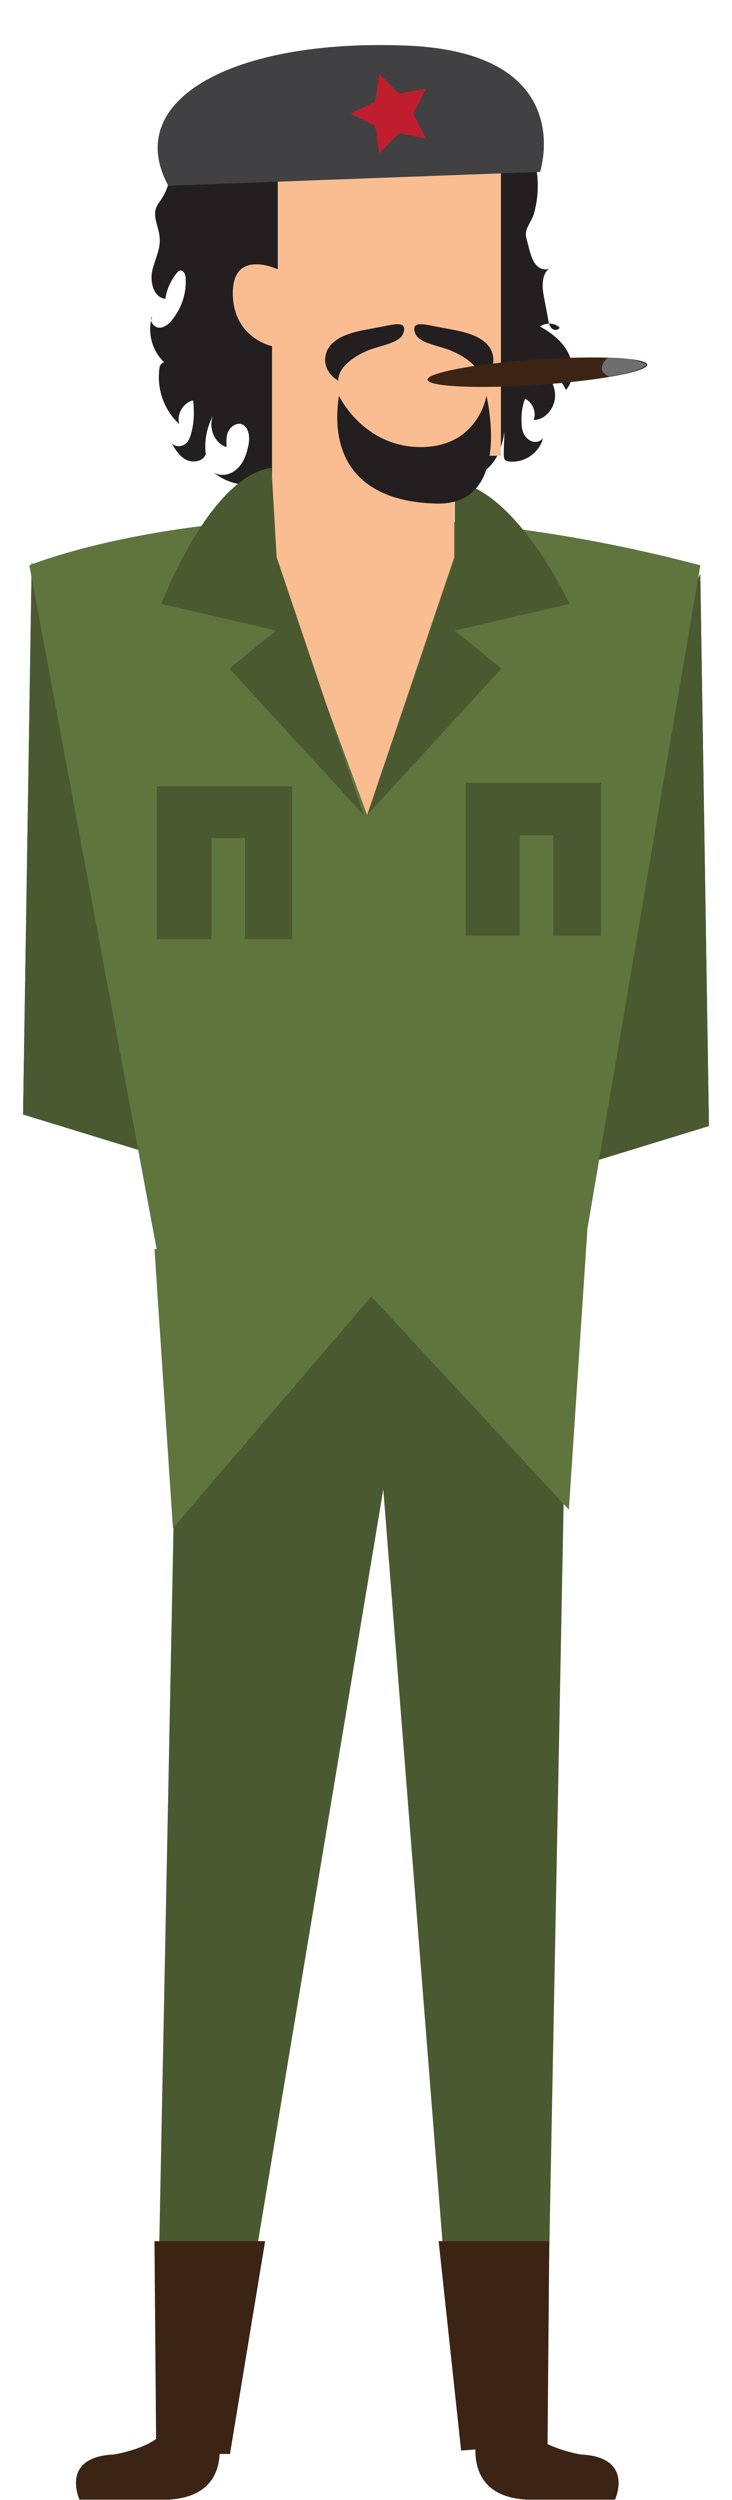 <?xml version="1.0" encoding="utf-8"?>
<!-- Generator: Adobe Illustrator 18.1.1, SVG Export Plug-In . SVG Version: 6.00 Build 0)  -->
<svg version="1.1" id="Layer_1" xmlns="http://www.w3.org/2000/svg" xmlns:xlink="http://www.w3.org/1999/xlink" x="0px" y="0px"
	 viewBox="0 0 127 433.4" enable-background="new 0 0 127 433.4" xml:space="preserve">
<g>
	<path fill="#231F20" d="M78,82.2c2,1.2,4.8,0.6,6.6-1s2.6-4,2.9-6.4c0,1.3-0.1,2.6-0.1,3.9c0,0.3,0,0.7,0.2,1
		c0.2,0.2,0.5,0.3,0.8,0.3c2.6,0.3,5.3-1.6,5.8-4.1c-0.5,0.9-1.9,0.9-2.6,0.2c-0.8-0.6-1.1-1.7-1.1-2.7c-0.1-1.5,0.1-3,0.6-4.3
		c1.3,0.7,2,2.3,1.5,3.7c2,0,3.6-2,3.7-4c0.1-2-1.1-3.9-2.6-5.3c2,0.7,3.6,2.2,4.5,4.1c1.5-1.8,1.4-4.4,0.4-6.4
		c-1-2-2.9-3.5-4.9-4.6c1-0.7,2.5-0.7,3.4,0.2c-0.3,0.5-1,0.5-1.4,0.1c-0.4-0.4-0.5-1-0.6-1.5c-0.2-1.3-0.5-2.6-0.7-3.8
		c-0.4-1.9-0.5-4.3,1.2-5.3c-0.7,0.7-1.9,0.4-2.5-0.3c-0.7-0.7-0.9-1.6-1.2-2.5c-0.2-0.8-0.4-1.5-0.6-2.3c-0.4-1.6,1-2.7,1.4-4.4
		c2.3-8.5-2.2-18.2-10.1-22c-2.4-1.2-5.4-1.8-7.8-0.6c-3,1.5-4.1,5.2-6.8,7.2c-1.5,1.1-3.4,1.7-4.3,3.3c-0.5,0.9-0.7,1.9-0.7,3
		c-0.6,9,3,17.6,4.1,26.5c1,8.2-0.1,16.8,2.2,24.7c0.2,0.7,0.4,1.3,0.9,1.8c0.5,0.5,1.2,0.7,1.9,0.9c1.7,0.5,3.3,1,5.1,0.9
		c1.7-0.1,3.5-0.9,4.3-2.4"/>
	<path fill="#231F20" d="M50.2,81.3c-3.4,3.4-9.5,3.7-13.1,0.6c1.3,0.8,3,0.4,4.1-0.7c1.1-1,1.6-2.6,1.9-4c0.3-1.4,0.1-3.3-1.3-3.7
		c-0.9-0.2-1.8,0.5-2.2,1.3c-0.4,0.8-0.3,1.8-0.3,2.7C37.1,76.8,36.1,74,37,72c-1.1,2-1.6,4.4-1.3,6.7c-0.4,1.3-2.2,1.6-3.4,1
		c-1.2-0.6-1.9-1.8-2.6-3c0.5,0.8,1.7,0.8,2.4,0.3s1-1.5,1.2-2.4c0.4-1.7,0.4-3.5,0.2-5.2c-1.7,0.4-2.9,2.4-2.4,4.1
		c-2.7-2.4-4-6.3-3.4-9.9c0.1-0.5,0.8-1.1,1-0.6c-2.3-2-3.2-5.3-2.3-8.2c-0.6,0.7,0.2,1.9,1.1,2c0.9,0.1,1.8-0.6,2.4-1.4
		c1.6-2,2.5-4.6,2.3-7.2c0-0.6-0.3-1.3-0.9-1.3c-0.3,0-0.5,0.3-0.7,0.5c-1,1.3-1.7,2.8-1.9,4.4c-2-0.2-2.7-2.8-2.3-4.8
		c0.4-1.9,1.5-3.8,1.3-5.8c-0.1-1.7-1.1-3.3-0.7-4.9c0.2-0.8,0.8-1.4,1.2-2.1c2-3.3,1.6-7.6,3.2-11.1c1-2.1,2.7-3.8,4.4-5.2
		c3.3-2.7,7.2-4.8,11.4-4.9c4.2,0,8.1,2,12.3,1.9c3.6-0.1,7-1.7,10.6-2.1c3.6-0.4,8,1,8.8,4.5"/>
	<polygon fill="#145E32" points="5.5,97.5 4,193.2 62.7,211.2 	"/>
	<polygon fill="#145E32" points="121.5,99.5 123,195.2 64.3,213.2 	"/>
	<path fill="#18723C" d="M5.1,98c0,0,45.5-18.7,116.4,0l-21.4,125.6c0,0-26.8,2.2-71.6,0L5.1,98z"/>
	<path fill="#F9BD91" d="M86.9,25.3V79h-8.1v17.7c0,0-9.2,18-31.6,0V60c0,0-6.8-1.4-6.8-9.2s7.8-4.1,7.8-4.1V25.3H86.9z"/>
	<polygon fill="#8B5E3C" points="39.7,410.6 37.5,421.1 28.4,421.1 28.4,410.6 	"/>
	<path fill="#231F20" d="M28.4,421.1h9.2c0,0,3.6,11.5-8.3,12.2H13.8c0,0-3.4-7.3,5.8-7.8C19.5,425.6,27.5,424.2,28.4,421.1z"/>
	<polygon fill="#8B5E3C" points="80.9,410.6 83.1,421.1 92.2,421.1 92.2,410.6 	"/>
	<path fill="#231F20" d="M92.2,421.1h-9.2c0,0-3.6,11.5,8.3,12.2h15.4c0,0,3.4-7.3-5.8-7.8C101.1,425.6,93.1,424.2,92.2,421.1z"/>
	<path fill="#E6E7E8" d="M58.8,63h26.8c0,0-4.8-8.3-13.4-8.3S58.8,63,58.8,63z"/>
	<path fill="#E6E7E8" d="M58.8,63l-1.3,1.4c0,0,11.8,2,15.4-1.4c0,0,9.1,1.8,13.5,1.4l-1.1-1.8C85.4,62.6,67.1,60.9,58.8,63z"/>
	<polygon fill="#4B5931" points="5.5,97.5 4,193.2 62.7,211.2 	"/>
	<polygon fill="#4B5931" points="121.5,99.5 123,195.2 64.3,213.2 	"/>
	<polygon fill="#4B5931" points="30.9,224.6 27.2,410.6 41.1,410.6 66.5,258.2 78.5,410.6 94.9,410.6 98.5,223.6 	"/>
	<path fill="#60753E" d="M5.1,98c0,0,45.5-18.7,116.4,0l-21.4,125.6c0,0-26.8,2.2-71.6,0L5.1,98z"/>
	<path fill="#F9BD91" d="M86.9,25.3V79h-8.1v17.7c0,0-9.2,18-31.6,0V60c0,0-6.8-1.4-6.8-9.2s7.8-4.1,7.8-4.1V25.3H86.9z"/>
	<polygon fill="#8B5E3C" points="39.7,410.6 37.5,421.1 28.4,421.1 28.4,410.6 	"/>
	<path fill="#3C2415" d="M28.4,421.1h9.2c0,0,3.6,11.5-8.3,12.2H13.8c0,0-3.4-7.3,5.8-7.8C19.5,425.6,27.5,424.2,28.4,421.1z"/>
	<polygon fill="#8B5E3C" points="80.9,410.6 83.1,421.1 92.2,421.1 92.2,410.6 	"/>
	<path fill="#3C2415" d="M92.2,421.1h-9.2c0,0-3.6,11.5,8.3,12.2h15.4c0,0,3.4-7.3-5.8-7.8C101.1,425.6,93.1,424.2,92.2,421.1z"/>
	<path fill="#F9BD91" d="M47.2,96.6l16.5,44.7l15.1-44.7C78.8,96.6,51.6,88.5,47.2,96.6z"/>
	<path fill="#4B5931" d="M63.7,141.3l23.3-25.4l-8.1-6.6l19.9-4.6c0,0-9.1-19.7-19.9-21.2v13.2L63.7,141.3z"/>
	<path fill="#4B5931" d="M63.1,141.3l-23.3-25.4l8.1-6.6l-19.9-4.6c0,0,8.3-22.1,19.1-23.6L48,96.6L63.1,141.3z"/>
	<rect x="27.2" y="136.3" fill="#4B5931" width="23.5" height="26.5"/>
	<rect x="36.7" y="145.3" fill="#60753E" width="5.8" height="18.5"/>
	<rect x="80.8" y="135.7" fill="#4B5931" width="23.5" height="26.5"/>
	<rect x="90.2" y="144.8" fill="#60753E" width="5.8" height="18.5"/>
	<polygon fill="#60753E" points="64.3,224.6 98.7,261.7 101.9,213.3 	"/>
	<polygon fill="#60753E" points="66.1,222.8 30,264.9 26.8,216.5 	"/>
	<path fill="#414042" d="M29.2,32.2l64.5-2.4c0,0,6.8-20.7-23.2-21.9S21.1,17.3,29.2,32.2z"/>
	<polygon fill="#BE1E2D" points="71.7,19.7 73.9,24 69.2,23.1 65.8,26.6 65.1,21.8 60.8,19.7 65.1,17.6 65.8,12.8 69.2,16.2 
		73.9,15.4 	"/>
	<polygon fill="#3C2415" points="80,424.8 76.1,388.5 95.3,388.5 95,423.7 	"/>
	<polygon fill="#3C2415" points="39.9,425.4 46,388.5 26.8,388.5 27.1,425.3 	"/>
	<path fill="#231F20" d="M58.7,66c-1.9-1.1-2.7-3-2.1-4.8c0.2-0.7,0.6-1.3,1.3-1.9c2.1-1.8,5.6-2.1,8.5-2.7c2-0.4,4.3-1,3.6,1.1
		c-0.6,1.9-4.4,2.2-6.5,3.2C61,62,58.6,63.9,58.7,66z"/>
	<path fill="#231F20" d="M83.3,66c1.9-1.1,2.7-3,2.1-4.8c-0.2-0.7-0.6-1.3-1.3-1.9c-2.1-1.8-5.6-2.1-8.5-2.7c-2-0.4-4.3-1-3.6,1.1
		c0.6,1.9,4.4,2.2,6.5,3.2C81.1,62,83.5,63.9,83.3,66z"/>
	<g>
		
			<ellipse transform="matrix(0.998 -6.824621e-02 6.824621e-02 0.998 -4.184 6.508)" fill="#3C2415" cx="93.2" cy="64.5" rx="19.1" ry="2.2"/>
		<path fill="#6D6E71" d="M105.5,62c0,0-2.6,2,0.2,3.3c0,0,5.7-0.9,6.5-2.1C112.2,63.2,110.7,62,105.5,62z"/>
	</g>
	<path fill="#231F20" d="M58.8,68.6c0,0,4.2,8.9,14.2,8.9s11.4-8.9,11.4-8.9s4.6,18.8-8.4,18.7C62.9,87.1,57.1,80,58.8,68.6z"/>
</g>
</svg>
